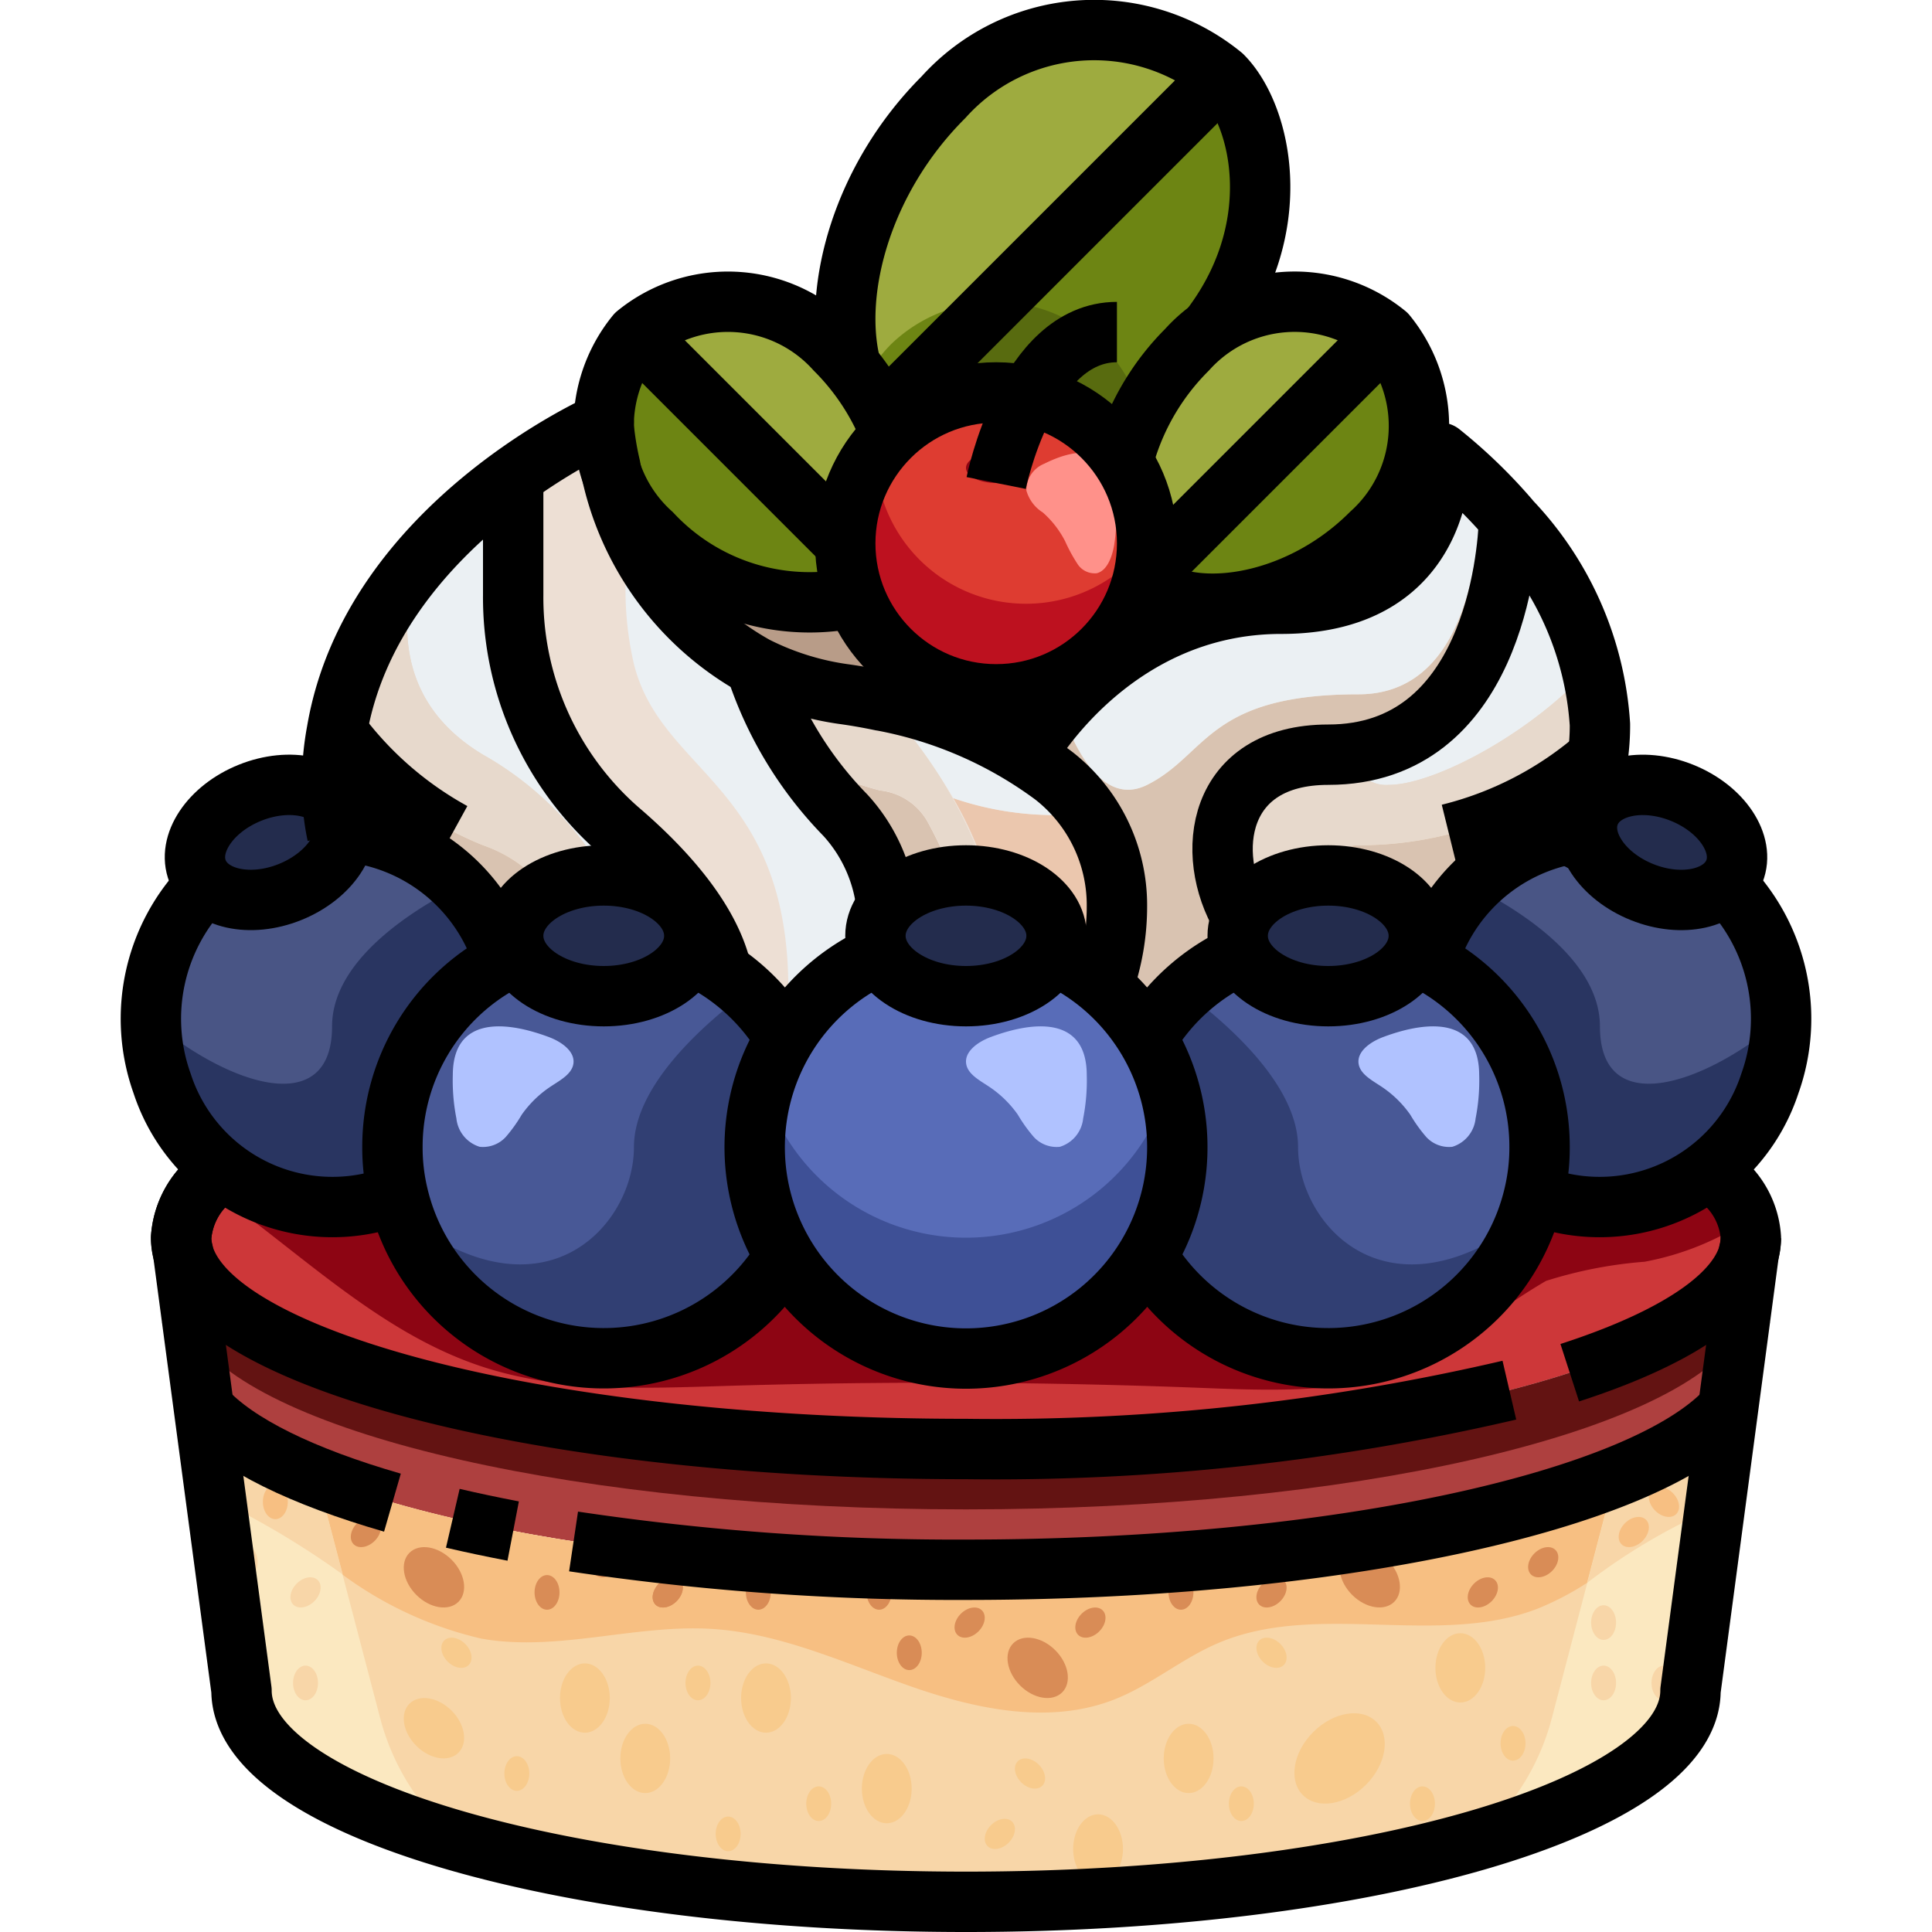 <svg xmlns="http://www.w3.org/2000/svg" viewBox="0 0 64 64"><g id="_03-blueberry_cheesecake" data-name="03-blueberry cheesecake"><path d="M25.03,22.08a9.716,9.716,0,0,1-4.809-6.6v-.01a10.071,10.071,0,0,1-.21-1.22A2.008,2.008,0,0,1,20,14a4.375,4.375,0,0,1,1.08-2.92L28,18a5,5,0,0,0,9.84,1.24,3.775,3.775,0,0,0,3.05.71,7.876,7.876,0,0,0,4.519-2.27,5.262,5.262,0,0,0,1.5-2.68h.81s.31,5-5.28,5a9.259,9.259,0,0,0-1.519.12A10.482,10.482,0,0,0,34,25l-.03.05a14.468,14.468,0,0,0-4.77-1.84h-.01c-.38-.08-.77-.15-1.19-.21A9.337,9.337,0,0,1,25.03,22.08Z" style="fill:#d6b69f"/><path d="M52.269,27.59a2.909,2.909,0,0,1,.31-.04,2.714,2.714,0,0,0,1.89,2.03,2.591,2.591,0,0,0,2.7-.3,6.363,6.363,0,0,1,1.46,6.61,6.088,6.088,0,0,1-2.23,3,5.781,5.781,0,0,1-5.46.73c-.04-.02-.08-.03-.12-.05A6.748,6.748,0,0,0,51,38a6.963,6.963,0,0,0-3.69-6.16,1.519,1.519,0,0,1,.06-.2A6.026,6.026,0,0,1,52.269,27.59Z" style="fill:#495585"/><path d="M58,41a.9.9,0,0,1-.02.23,1.011,1.011,0,0,1-.04.23v.02C57.029,45.13,45.759,48,32,48S6.971,45.13,6.061,41.48v-.02a1.011,1.011,0,0,1-.04-.23A.9.9,0,0,1,6,41a2.772,2.772,0,0,1,1.08-2l.15-.39a5.813,5.813,0,0,0,5.83,1.01c.04-.02.08-.03.12-.05A7,7,0,0,0,26,41.6a6.994,6.994,0,0,0,12,0,7,7,0,0,0,12.819-2.03c.04.02.08.03.12.05a5.781,5.781,0,0,0,5.46-.73l.6.18A2.7,2.7,0,0,1,58,41Z" style="fill:#cd3739"/><path d="M57.939,41.48l-.31,2.33v.01l-.38,2.84-.01.01C54.469,49.73,44.219,52,32,52S9.531,49.73,6.761,46.67l-.39-2.85v-.01l-.31-2.33C6.971,45.13,18.241,48,32,48S57.029,45.13,57.939,41.48Z" style="fill:#ae403f"/><path d="M55.639,26.23c1.34.51,2.16,1.66,1.83,2.59a1.084,1.084,0,0,1-.3.46,2.591,2.591,0,0,1-2.7.3,2.714,2.714,0,0,1-1.89-2.03,1.327,1.327,0,0,1,.06-.56C52.969,26.07,54.309,25.73,55.639,26.23Z" style="fill:#232c4d"/><path d="M57.239,46.67,56,56c0,3.87-10.75,7-24,7S8,59.87,8,56l-1.24-9.33C9.531,49.73,19.781,52,32,52S54.469,49.73,57.239,46.67Z" style="fill:#f8d6a8"/><path d="M51,38a6.748,6.748,0,0,1-.18,1.57A7,7,0,0,1,38,41.6,6.882,6.882,0,0,0,39,38a7,7,0,0,0-1-3.6,6.945,6.945,0,0,1,3.15-2.79A3.1,3.1,0,0,0,44,33a3.1,3.1,0,0,0,2.85-1.39,3.947,3.947,0,0,1,.46.23A6.963,6.963,0,0,1,51,38Z" style="fill:#485896"/><path d="M47,31a1.31,1.31,0,0,1-.15.61A3.1,3.1,0,0,1,44,33a3.1,3.1,0,0,1-2.849-1.39,1.314,1.314,0,0,1-.01-1.2V30.4A3.118,3.118,0,0,1,44,29a3.685,3.685,0,0,1,.58.04C45.959,29.22,47,30.03,47,31Z" style="fill:#232c4d"/><path d="M45.919,11.08a4.782,4.782,0,0,1-.51,6.6,7.876,7.876,0,0,1-4.519,2.27,3.775,3.775,0,0,1-3.05-.71,1.136,1.136,0,0,0,.06-.25L38,19Z" style="fill:#6d8513"/><path d="M45.919,11.08,38,19l-.1-.01A4.619,4.619,0,0,0,38,18a4.958,4.958,0,0,0-.9-2.86l.18-.14a8.121,8.121,0,0,1,2.04-3.41A6.1,6.1,0,0,1,40,11,4.711,4.711,0,0,1,45.919,11.08Z" style="fill:#9eab3f"/><path d="M34.08,13.12A4.832,4.832,0,0,0,33,13a5.006,5.006,0,0,0-3.49,1.41c-.08-.22-.17-.43-.27-.65L40.49,2.51C41.809,3.83,42.669,7.63,40,11a6.1,6.1,0,0,0-.68.59A8.121,8.121,0,0,0,37.28,15l-.18.14A4.979,4.979,0,0,0,34.08,13.12Z" style="fill:#6d8513"/><path d="M40.49,2.51,29.24,13.76a8.844,8.844,0,0,0-1.14-1.72l.05-.04c-.56-2.45.41-6.09,3.1-8.78A6.715,6.715,0,0,1,40.49,2.51Z" style="fill:#9eab3f"/><path d="M39,38a6.882,6.882,0,0,1-1,3.6,6.994,6.994,0,0,1-12,0A6.882,6.882,0,0,1,25,38a7.005,7.005,0,0,1,4.15-6.39A3.1,3.1,0,0,0,32,33a3.1,3.1,0,0,0,2.85-1.39,6.693,6.693,0,0,1,1.69,1.06A7.105,7.105,0,0,1,38,34.4,7,7,0,0,1,39,38Z" style="fill:#586cb8"/><path d="M34.08,13.12A5,5,0,0,1,38,18a4.619,4.619,0,0,1-.1.99,1.136,1.136,0,0,1-.06.25A5,5,0,1,1,33,13,4.832,4.832,0,0,1,34.08,13.12Z" style="fill:#de3c31"/><path d="M29.37,30.04A3.423,3.423,0,0,1,32,29a4.2,4.2,0,0,1,.72.06c1.31.21,2.28,1,2.28,1.94a1.31,1.31,0,0,1-.15.61A3.1,3.1,0,0,1,32,33a3.1,3.1,0,0,1-2.85-1.39A1.31,1.31,0,0,1,29,31,1.516,1.516,0,0,1,29.37,30.04Z" style="fill:#232c4d"/><path d="M29.24,13.76c.1.22.19.43.27.65A5.04,5.04,0,0,0,28,18l-6.919-6.92a4.78,4.78,0,0,1,6.6.51q.225.225.42.45A8.844,8.844,0,0,1,29.24,13.76Z" style="fill:#9eab3f"/><path d="M28.31,19.74l-.31.12a7.168,7.168,0,0,1-6.409-2.18,5.346,5.346,0,0,1-1.37-2.2v-.01a10.071,10.071,0,0,1-.21-1.22A2.008,2.008,0,0,1,20,14a4.375,4.375,0,0,1,1.08-2.92L28,18A5.016,5.016,0,0,0,28.31,19.74Z" style="fill:#6d8513"/><path d="M26,34.4A7,7,0,0,0,25,38a6.882,6.882,0,0,0,1,3.6,7,7,0,0,1-12.819-2.03A6.748,6.748,0,0,1,13,38a6.963,6.963,0,0,1,3.69-6.16,3.947,3.947,0,0,1,.46-.23A3.1,3.1,0,0,0,20,33a3.1,3.1,0,0,0,2.849-1.39,6.1,6.1,0,0,1,1.06.59A6.864,6.864,0,0,1,26,34.4Z" style="fill:#485896"/><path d="M18.091,29.46A1.838,1.838,0,0,0,17,31a1.31,1.31,0,0,0,.15.61,3.947,3.947,0,0,0-.46.23,1.519,1.519,0,0,0-.06-.2,6.04,6.04,0,0,0-5.21-4.09,1.327,1.327,0,0,0-.06-.56,1.112,1.112,0,0,0-.35-.5C11,26.33,11,26.17,11,26a9.355,9.355,0,0,1,.16-1.78A11.045,11.045,0,0,0,16,28,4.649,4.649,0,0,1,18.091,29.46Z" style="fill:#efd1ad"/><path d="M53,24a7.451,7.451,0,0,1-.07,1.06v.01A12.077,12.077,0,0,1,45,28c-.59,0-.66.43-.42,1.04A3.685,3.685,0,0,0,44,29a3.118,3.118,0,0,0-2.859,1.4C39.88,28.29,40.3,25,44,25c5.43,0,5.95-6.56,5.99-7.8A10.794,10.794,0,0,1,53,24Z" style="fill:#e7d9cc"/><path d="M52.929,25.07a10.377,10.377,0,0,1-.66,2.52,6.026,6.026,0,0,0-4.9,4.05,1.519,1.519,0,0,0-.06.2,3.947,3.947,0,0,0-.46-.23A1.31,1.31,0,0,0,47,31c0-.97-1.04-1.78-2.42-1.96-.24-.61-.17-1.04.42-1.04A12.077,12.077,0,0,0,52.929,25.07Z" style="fill:#efd1ad"/><path d="M49.989,17.19v.01c-.04,1.24-.56,7.8-5.99,7.8-3.7,0-4.119,3.29-2.859,5.4v.01a1.314,1.314,0,0,0,.01,1.2A6.945,6.945,0,0,0,38,34.4a7.105,7.105,0,0,0-1.46-1.73A7.842,7.842,0,0,0,37,30a5.439,5.439,0,0,0-2.1-4.31,10.7,10.7,0,0,0-.93-.64L34,25a10.482,10.482,0,0,1,6.92-4.88A9.259,9.259,0,0,1,42.439,20c5.59,0,5.28-5,5.28-5A17.057,17.057,0,0,1,49.989,17.19Z" style="fill:#eddfd4"/><path d="M37,30a7.842,7.842,0,0,1-.46,2.67,6.693,6.693,0,0,0-1.69-1.06A1.31,1.31,0,0,0,35,31c0-.94-.97-1.73-2.28-1.94a15.919,15.919,0,0,0-3.52-5.85,14.468,14.468,0,0,1,4.77,1.84,10.7,10.7,0,0,1,.93.64A5.439,5.439,0,0,1,37,30Z" style="fill:#eddfd4"/><path d="M32.72,29.06A4.2,4.2,0,0,0,32,29a3.423,3.423,0,0,0-2.63,1.04A5.315,5.315,0,0,0,28,27a12.577,12.577,0,0,1-2.97-4.92A9.337,9.337,0,0,0,28,23c.42.06.81.13,1.19.21h.01A15.919,15.919,0,0,1,32.72,29.06Z" style="fill:#f6ede8"/><path d="M29.37,30.04A1.516,1.516,0,0,0,29,31a1.31,1.31,0,0,0,.15.61A6.945,6.945,0,0,0,26,34.4a6.864,6.864,0,0,0-2.09-2.2c-.38-1.72-1.889-3.4-3.409-4.7A10.239,10.239,0,0,1,17,19.71V16l-.11-.14A18.6,18.6,0,0,1,20,14a2.008,2.008,0,0,0,.01.25,4.466,4.466,0,0,0,.21,1.22v.01a9.716,9.716,0,0,0,4.809,6.6A12.577,12.577,0,0,0,28,27,5.315,5.315,0,0,1,29.37,30.04Z" style="fill:#eddfd4"/><path d="M23.91,32.2a6.1,6.1,0,0,0-1.06-.59A1.31,1.31,0,0,0,23,31c0-1.1-1.339-2-3-2a3.938,3.938,0,0,0-1.91.46A4.649,4.649,0,0,0,16,28a11.045,11.045,0,0,1-4.84-3.78c.67-3.92,3.46-6.7,5.73-8.36L17,16v3.71a10.239,10.239,0,0,0,3.5,7.79C22.021,28.8,23.53,30.48,23.91,32.2Z" style="fill:#e7d9cc"/><path d="M23,31a1.31,1.31,0,0,1-.15.61A3.1,3.1,0,0,1,20,33a3.1,3.1,0,0,1-2.85-1.39A1.31,1.31,0,0,1,17,31a1.838,1.838,0,0,1,1.09-1.54A3.938,3.938,0,0,1,20,29C21.661,29,23,29.9,23,31Z" style="fill:#232c4d"/><path d="M16.631,31.64a1.519,1.519,0,0,1,.06.2A6.963,6.963,0,0,0,13,38a6.748,6.748,0,0,0,.18,1.57c-.04.02-.08.03-.12.05a5.813,5.813,0,0,1-5.83-1.01,6.221,6.221,0,0,1-1.86-2.72,6.363,6.363,0,0,1,1.46-6.61,2.591,2.591,0,0,0,2.7.3,2.714,2.714,0,0,0,1.89-2.03A6.04,6.04,0,0,1,16.631,31.64Z" style="fill:#495585"/><path d="M11.011,26.49a1.112,1.112,0,0,1,.35.5,1.327,1.327,0,0,1,.06.56,2.714,2.714,0,0,1-1.89,2.03,2.591,2.591,0,0,1-2.7-.3,1.084,1.084,0,0,1-.3-.46c-.33-.93.49-2.08,1.83-2.59A2.611,2.611,0,0,1,11.011,26.49Z" style="fill:#232c4d"/><path d="M32,50c12.752,0,23.358-2.466,25.569-5.732l.06-.448v-.01l.31-2.33C57.029,45.13,45.759,48,32,48S6.971,45.13,6.061,41.48l.31,2.33v.01l.062.45C8.647,47.536,19.251,50,32,50Z" style="fill:#631312"/><path d="M25.03,22.08a9.716,9.716,0,0,1-4.809-6.6,5.346,5.346,0,0,0,1.37,2.2A7.168,7.168,0,0,0,28,19.86l.31-.12a5,5,0,0,0,9.53-.5,3.775,3.775,0,0,0,3.05.71l.03.17A10.482,10.482,0,0,0,34,25l-.03.05a14.468,14.468,0,0,0-4.77-1.84h-.01c-.38-.08-.77-.15-1.19-.21A9.337,9.337,0,0,1,25.03,22.08Z" style="fill:#b89c88"/><path d="M38,37.6a6.994,6.994,0,0,1-12,0,6.83,6.83,0,0,1-.7-1.593A6.97,6.97,0,0,0,25,38a6.882,6.882,0,0,0,1,3.6,6.994,6.994,0,0,0,12,0A6.882,6.882,0,0,0,39,38a6.97,6.97,0,0,0-.3-1.993A6.83,6.83,0,0,1,38,37.6Z" style="fill:#3e5096"/><path d="M34.08,10.12A4.832,4.832,0,0,0,33,10h0l-3.76,3.76c.1.22.19.43.27.65A5.006,5.006,0,0,1,33,13a4.832,4.832,0,0,1,1.08.12,4.979,4.979,0,0,1,3.02,2.02l.18-.14a7.92,7.92,0,0,1,.535-1.3A4.911,4.911,0,0,0,37.1,12.14,4.979,4.979,0,0,0,34.08,10.12Z" style="fill:#586b0f"/><path d="M33,10a5.006,5.006,0,0,0-3.49,1.41,5.153,5.153,0,0,0-.921,1.283,9.019,9.019,0,0,1,.651,1.067Z" style="fill:#6d8513"/><path d="M34,20a4.985,4.985,0,0,1-5-4.981A4.993,4.993,0,1,0,37.84,19.24a1.136,1.136,0,0,0,.06-.25A4.619,4.619,0,0,0,38,18c0-.009,0-.018,0-.028A4.977,4.977,0,0,1,34,20Z" style="fill:#bd111f"/><path d="M43,38c0-2.018-2.26-4.033-3.741-5.137A6.993,6.993,0,0,0,38,34.4,7,7,0,0,1,39,38a6.882,6.882,0,0,1-1,3.6,6.978,6.978,0,0,0,12.571-1.255C45.946,43.877,43,40.574,43,38Z" style="fill:#313f73"/><path d="M24.739,32.864C23.258,33.969,21,35.982,21,38c0,2.574-2.946,5.877-7.571,2.345A6.978,6.978,0,0,0,26,41.6,6.882,6.882,0,0,1,25,38a7,7,0,0,1,1-3.6A6.774,6.774,0,0,0,24.739,32.864Z" style="fill:#313f73"/><path d="M53,34c0-2.252-2.818-3.941-4.223-4.643a6.265,6.265,0,0,0-1.408,2.283,1.519,1.519,0,0,0-.06.2A6.963,6.963,0,0,1,51,38a6.748,6.748,0,0,1-.18,1.57c.04.02.08.03.12.05a5.781,5.781,0,0,0,5.46-.73,6.088,6.088,0,0,0,2.23-3,6.338,6.338,0,0,0,.357-2.093C56.37,36,53,37.06,53,34Z" style="fill:#293561"/><path d="M15.227,29.355C13.824,30.056,11,31.745,11,34c0,3.06-3.37,2-5.986-.2a6.338,6.338,0,0,0,.357,2.093,6.221,6.221,0,0,0,1.86,2.72,5.813,5.813,0,0,0,5.83,1.01c.04-.02.08-.03.12-.05A6.748,6.748,0,0,1,13,38a6.963,6.963,0,0,1,3.69-6.16,1.519,1.519,0,0,0-.06-.2A6.279,6.279,0,0,0,15.227,29.355Z" style="fill:#293561"/><path d="M24.027,45.911q7.914-.242,15.832.067c2.854.112,5.93.219,8.307-1.364a20.955,20.955,0,0,1,3.047-2.182,14.41,14.41,0,0,1,3.265-.635A9.334,9.334,0,0,0,57.9,40.421,3.14,3.14,0,0,0,57,39.07l-.6-.18a5.781,5.781,0,0,1-5.46.73c-.04-.02-.08-.03-.12-.05A7,7,0,0,1,38,41.6a6.994,6.994,0,0,1-12,0,7,7,0,0,1-12.819-2.03c-.04.02-.08.03-.12.05a5.813,5.813,0,0,1-5.83-1.01l-.15.39c-.1.093-.185.19-.275.285,3.028,2.079,5.67,4.829,9.144,5.979C18.529,46.117,21.313,45.994,24.027,45.911Z" style="fill:#8d0513"/><path d="M53.5,48.927,51.4,56.94A7.927,7.927,0,0,1,48.806,61C53.243,59.727,56,57.959,56,56l1.24-9.33A10.2,10.2,0,0,1,53.5,48.927Z" style="fill:#fbe8c0"/><path d="M12.6,56.94l-2.1-8.013A10.2,10.2,0,0,1,6.761,46.67L8,56c0,1.959,2.756,3.727,7.193,5A7.927,7.927,0,0,1,12.6,56.94Z" style="fill:#fbe8c0"/><path d="M11.353,52.166a12.483,12.483,0,0,0,4.6,2.117c2.52.444,5.091-.483,7.644-.322,2.29.145,4.422,1.15,6.588,1.907s4.585,1.269,6.722.432c1.216-.476,2.238-1.355,3.439-1.868,3.291-1.406,7.254.148,10.592-1.144a9.647,9.647,0,0,0,1.635-.854l.918-3.507h0C48.823,50.78,40.947,52,32,52s-16.823-1.22-21.495-3.073h0Z" style="fill:#f7bf82"/><path d="M52.577,52.434A19.95,19.95,0,0,1,56.8,49.947l.436-3.277a5.365,5.365,0,0,1-.646.592c-.036.029-.082.056-.119.084a8.494,8.494,0,0,1-.733.5l-.07.039A15.29,15.29,0,0,1,53.5,48.927h0Z" style="fill:#f8d6a8"/><path d="M10.505,48.927h0a15.29,15.29,0,0,1-2.176-1.044l-.07-.039a8.494,8.494,0,0,1-.733-.5c-.037-.028-.083-.055-.119-.084a5.365,5.365,0,0,1-.646-.592l.4,2.991a28.22,28.22,0,0,1,4.194,2.5Z" style="fill:#f8d6a8"/><ellipse cx="33" cy="15.5" rx="1" ry="0.5" style="fill:#8d0513"/><path d="M18.091,29.46A1.838,1.838,0,0,0,17,31a1.31,1.31,0,0,0,.15.61,3.947,3.947,0,0,0-.46.23,1.519,1.519,0,0,0-.06-.2,6.04,6.04,0,0,0-5.21-4.09,1.327,1.327,0,0,0-.06-.56,1.112,1.112,0,0,0-.35-.5C11,26.33,11,26.17,11,26a9.355,9.355,0,0,1,.16-1.78A11.045,11.045,0,0,0,16,28,4.649,4.649,0,0,1,18.091,29.46Z" style="fill:#d9c3b1"/><path d="M52.929,25.07a10.377,10.377,0,0,1-.66,2.52,6.026,6.026,0,0,0-4.9,4.05,1.519,1.519,0,0,0-.06.2,3.947,3.947,0,0,0-.46-.23A1.31,1.31,0,0,0,47,31c0-.97-1.04-1.78-2.42-1.96-.24-.61-.17-1.04.42-1.04A12.077,12.077,0,0,0,52.929,25.07Z" style="fill:#d9c3b1"/><path d="M23.91,32.2c-.38-1.72-1.889-3.4-3.409-4.7A10.239,10.239,0,0,1,17,19.71V16l-.11-.14a17.379,17.379,0,0,0-3.121,2.923C13.225,20.756,13.229,23.337,16,25a10.9,10.9,0,0,1,4.057,4c1.633.021,2.943.909,2.943,2a1.31,1.31,0,0,1-.15.61A6.1,6.1,0,0,1,23.91,32.2Z" style="fill:#ebf0f3"/><path d="M16,25c-2.771-1.663-2.775-4.244-2.23-6.217a11.6,11.6,0,0,0-2.609,5.437A11.045,11.045,0,0,0,16,28a4.649,4.649,0,0,1,2.09,1.46A3.938,3.938,0,0,1,20,29c.019,0,.037,0,.056,0A10.9,10.9,0,0,0,16,25Z" style="fill:#e7d9cc"/><path d="M21,22a10.868,10.868,0,0,1-.091-4.464,11.672,11.672,0,0,1-.688-2.056v-.01a4.466,4.466,0,0,1-.21-1.22A2.008,2.008,0,0,1,20,14a18.6,18.6,0,0,0-3.11,1.86L17,16v3.71a10.239,10.239,0,0,0,3.5,7.79c1.52,1.3,3.029,2.98,3.409,4.7A6.864,6.864,0,0,1,26,34.4c.015-.025.035-.046.051-.071C26.722,26.022,21.974,25.894,21,22Z" style="fill:#eddfd4"/><path d="M29.37,30.04A5.315,5.315,0,0,0,28,27a12.577,12.577,0,0,1-2.97-4.92,9.007,9.007,0,0,1-4.121-4.544A10.868,10.868,0,0,0,21,22c.974,3.894,5.722,4.022,5.051,12.329a6.93,6.93,0,0,1,3.1-2.719A1.31,1.31,0,0,1,29,31,1.516,1.516,0,0,1,29.37,30.04Z" style="fill:#ebf0f3"/><path d="M29.167,26.187a8.537,8.537,0,0,1-2.8-1.258A11.7,11.7,0,0,0,28,27a5.315,5.315,0,0,1,1.37,3.04,3.252,3.252,0,0,1,2.2-1,14.808,14.808,0,0,0-.843-1.818A2.053,2.053,0,0,0,29.167,26.187Z" style="fill:#d9c3b1"/><path d="M32.72,29.06a15.919,15.919,0,0,0-3.52-5.85h-.01c-.38-.08-.77-.15-1.19-.21a9.337,9.337,0,0,1-2.97-.92,12.552,12.552,0,0,0,1.341,2.849,8.537,8.537,0,0,0,2.8,1.258,2.053,2.053,0,0,1,1.558,1.035,14.808,14.808,0,0,1,.843,1.818A4.331,4.331,0,0,1,32,29,4.2,4.2,0,0,1,32.72,29.06Z" style="fill:#e7d9cc"/><path d="M31.578,26.44a11.686,11.686,0,0,1,1.142,2.62c1.31.21,2.28,1,2.28,1.94a1.31,1.31,0,0,1-.15.61,6.693,6.693,0,0,1,1.69,1.06A7.842,7.842,0,0,0,37,30a5.473,5.473,0,0,0-.714-2.693A2.635,2.635,0,0,0,35,27,10.328,10.328,0,0,1,31.578,26.44Z" style="fill:#ebc7ae"/><path d="M34.9,25.69a10.7,10.7,0,0,0-.93-.64,14.468,14.468,0,0,0-4.77-1.84,18.69,18.69,0,0,1,2.378,3.23A10.328,10.328,0,0,0,35,27a2.635,2.635,0,0,1,1.286.307A5.371,5.371,0,0,0,34.9,25.69Z" style="fill:#ebf0f3"/><path d="M49.075,16.214C49.018,18.879,48.385,23,45,23c-5,0-5,2-7,3-1.576.788-2.529-1.524-2.863-2.541A9.843,9.843,0,0,0,34,25l-.03.05a10.7,10.7,0,0,1,.93.64A5.439,5.439,0,0,1,37,30a7.842,7.842,0,0,1-.46,2.67A7.105,7.105,0,0,1,38,34.4a6.945,6.945,0,0,1,3.15-2.79,1.314,1.314,0,0,1-.01-1.2V30.4C39.88,28.29,40.3,25,44,25c5.43,0,5.95-6.56,5.99-7.8v-.01C49.67,16.823,49.361,16.5,49.075,16.214Z" style="fill:#d9c3b1"/><path d="M38,26c2-1,2-3,7-3,3.385,0,4.018-4.121,4.075-6.786A15.606,15.606,0,0,0,47.719,15s.31,5-5.28,5a9.259,9.259,0,0,0-1.519.12,9.942,9.942,0,0,0-5.783,3.339C35.471,24.476,36.424,26.788,38,26Z" style="fill:#ebf0f3"/><path d="M46,26c1.536,0,4.834-1.77,6.738-3.949A12.381,12.381,0,0,0,49.989,17.2c-.038,1.176-.516,7.131-5.2,7.739A1.128,1.128,0,0,0,46,26Z" style="fill:#ebf0f3"/><path d="M46,26a1.128,1.128,0,0,1-1.213-1.061A5.982,5.982,0,0,1,44,25c-3.7,0-4.119,3.29-2.859,5.4A3.118,3.118,0,0,1,44,29a3.685,3.685,0,0,1,.58.04c-.24-.61-.17-1.04.42-1.04a12.077,12.077,0,0,0,7.93-2.93v-.01A7.451,7.451,0,0,0,53,24a7.647,7.647,0,0,0-.261-1.949C50.834,24.23,47.536,26,46,26Z" style="fill:#e7d9cc"/><path d="M32.807,34.358c-.423.16-.869.483-.8.889.056.331.423.53.724.728a3.6,3.6,0,0,1,.987.952,4.967,4.967,0,0,0,.529.738,1.024,1.024,0,0,0,.864.324,1.1,1.1,0,0,0,.77-.938A6.485,6.485,0,0,0,36,35.6C35.991,33.75,34.4,33.759,32.807,34.358Z" style="fill:#b0c2ff"/><path d="M18.193,34.358c.423.16.869.483.8.889-.056.331-.423.53-.724.728a3.6,3.6,0,0,0-.987.952,4.967,4.967,0,0,1-.529.738,1.024,1.024,0,0,1-.864.324,1.1,1.1,0,0,1-.77-.938A6.485,6.485,0,0,1,15,35.6C15.009,33.75,16.6,33.759,18.193,34.358Z" style="fill:#b0c2ff"/><path d="M45.807,34.358c-.423.16-.869.483-.8.889.056.331.423.53.724.728a3.6,3.6,0,0,1,.987.952,4.967,4.967,0,0,0,.529.738,1.024,1.024,0,0,0,.864.324,1.1,1.1,0,0,0,.77-.938A6.485,6.485,0,0,0,49,35.6C48.991,33.75,47.4,33.759,45.807,34.358Z" style="fill:#b0c2ff"/><ellipse cx="51.121" cy="51.75" rx="0.574" ry="0.413" transform="translate(-21.62 51.28) rotate(-44.98)" style="fill:#d98c56"/><ellipse cx="54.121" cy="50.75" rx="0.574" ry="0.413" transform="translate(-20.035 53.108) rotate(-44.98)" style="fill:#f7bf82"/><ellipse cx="33.121" cy="60.75" rx="0.574" ry="0.413" transform="translate(-33.249 41.191) rotate(-44.98)" style="fill:#f8cb8d"/><ellipse cx="10.121" cy="52.75" rx="0.574" ry="0.413" transform="translate(-34.325 22.591) rotate(-44.98)" style="fill:#f8d6a8"/><ellipse cx="53.121" cy="53.75" rx="0.413" ry="0.574" style="fill:#f8d6a8"/><ellipse cx="29.121" cy="52.75" rx="0.413" ry="0.574" style="fill:#d98c56"/><ellipse cx="41.121" cy="59.75" rx="0.413" ry="0.574" style="fill:#f8cb8d"/><ellipse cx="34.121" cy="58.75" rx="0.413" ry="0.574" transform="translate(-31.543 41.312) rotate(-44.98)" style="fill:#f8cb8d"/><ellipse cx="42.121" cy="54.75" rx="0.413" ry="0.574" transform="translate(-26.374 45.796) rotate(-44.98)" style="fill:#f8cb8d"/><ellipse cx="55.121" cy="49.75" rx="0.413" ry="0.574" transform="translate(-19.035 53.522) rotate(-44.98)" style="fill:#f7bf82"/><ellipse cx="55.121" cy="55.75" rx="0.413" ry="0.574" style="fill:#f8d6a8"/><ellipse cx="10.121" cy="55.75" rx="0.413" ry="0.574" style="fill:#f8d6a8"/><ellipse cx="8.121" cy="51.75" rx="0.413" ry="0.574" style="fill:#f8d6a8"/><ellipse cx="14.375" cy="57.25" rx="0.825" ry="1.148" transform="translate(-36.282 26.95) rotate(-45.02)" style="fill:#f8cb8d"/><ellipse cx="29.375" cy="59.25" rx="0.825" ry="1.148" style="fill:#f8cb8d"/><ellipse cx="19.375" cy="56.25" rx="0.825" ry="1.148" style="fill:#f8cb8d"/><ellipse cx="39.375" cy="58.25" rx="0.825" ry="1.148" style="fill:#f8cb8d"/><ellipse cx="36.375" cy="61.25" rx="0.825" ry="1.148" style="fill:#f8cb8d"/><ellipse cx="25.375" cy="56.25" rx="0.825" ry="1.148" style="fill:#f8cb8d"/><ellipse cx="36.121" cy="53.75" rx="0.574" ry="0.413" transform="translate(-27.423 41.263) rotate(-44.98)" style="fill:#d98c56"/><ellipse cx="22.121" cy="52.75" rx="0.574" ry="0.413" transform="translate(-30.814 31.074) rotate(-44.98)" style="fill:#d98c56"/><ellipse cx="32.121" cy="53.75" rx="0.574" ry="0.413" transform="translate(-28.594 38.435) rotate(-44.98)" style="fill:#d98c56"/><ellipse cx="22.121" cy="52.75" rx="0.574" ry="0.413" transform="translate(-30.814 31.074) rotate(-44.98)" style="fill:#d98c56"/><ellipse cx="42.121" cy="52.75" rx="0.574" ry="0.413" transform="translate(-24.961 45.211) rotate(-44.98)" style="fill:#d98c56"/><ellipse cx="49.121" cy="52.75" rx="0.574" ry="0.413" transform="translate(-22.912 50.159) rotate(-44.98)" style="fill:#d98c56"/><ellipse cx="50.121" cy="57.75" rx="0.413" ry="0.574" style="fill:#f8cb8d"/><ellipse cx="53.121" cy="55.75" rx="0.413" ry="0.574" style="fill:#f8d6a8"/><ellipse cx="47.121" cy="59.75" rx="0.413" ry="0.574" style="fill:#f8cb8d"/><ellipse cx="23.121" cy="55.75" rx="0.413" ry="0.574" style="fill:#f8cb8d"/><ellipse cx="17.121" cy="58.75" rx="0.413" ry="0.574" style="fill:#f8cb8d"/><ellipse cx="27.121" cy="59.75" rx="0.413" ry="0.574" style="fill:#f8cb8d"/><ellipse cx="24.121" cy="60.75" rx="0.413" ry="0.574" style="fill:#f8cb8d"/><ellipse cx="39.121" cy="52.75" rx="0.413" ry="0.574" style="fill:#d98c56"/><ellipse cx="15.121" cy="54.75" rx="0.413" ry="0.574" transform="translate(-34.276 26.711) rotate(-44.98)" style="fill:#f8cb8d"/><ellipse cx="25.121" cy="52.75" rx="0.413" ry="0.574" style="fill:#d98c56"/><ellipse cx="30.121" cy="54.75" rx="0.413" ry="0.574" style="fill:#d98c56"/><ellipse cx="20.121" cy="51.75" rx="0.574" ry="0.413" transform="translate(-30.692 29.367) rotate(-44.98)" style="fill:#d98c56"/><ellipse cx="18.121" cy="52.75" rx="0.413" ry="0.574" style="fill:#d98c56"/><ellipse cx="12.121" cy="50.75" rx="0.574" ry="0.413" transform="translate(-32.326 23.42) rotate(-44.98)" style="fill:#d98c56"/><ellipse cx="9.121" cy="49.75" rx="0.413" ry="0.574" style="fill:#f7bf82"/><ellipse cx="34.375" cy="55.25" rx="0.825" ry="1.148" transform="translate(-29.005 40.511) rotate(-45.02)" style="fill:#d98c56"/><ellipse cx="14.375" cy="52.25" rx="0.825" ry="1.148" transform="translate(-32.745 25.485) rotate(-45.02)" style="fill:#d98c56"/><ellipse cx="45.375" cy="52.25" rx="0.825" ry="1.148" transform="translate(-23.658 47.412) rotate(-45.02)" style="fill:#d98c56"/><ellipse cx="44.375" cy="58.25" rx="1.719" ry="1.235" transform="translate(-28.188 48.414) rotate(-44.98)" style="fill:#f8cb8d"/><ellipse cx="21.375" cy="58.25" rx="0.825" ry="1.148" style="fill:#f8cb8d"/><ellipse cx="48.375" cy="55.25" rx="0.825" ry="1.148" style="fill:#f8cb8d"/><path d="M34.6,15.358a.949.949,0,0,0-.6.889,1.258,1.258,0,0,0,.543.728,3.244,3.244,0,0,1,.74.952,5.358,5.358,0,0,0,.4.738.678.678,0,0,0,.648.324c.339-.081.51-.533.578-.938A8.6,8.6,0,0,0,37,16.605C36.993,14.75,35.8,14.759,34.6,15.358Z" style="fill:#ff918a"/><path d="M34.85,31.61a7,7,0,1,1-5.7,0" style="fill:none;stroke:#000;stroke-linejoin:round;stroke-width:2px"/><ellipse cx="32" cy="31" rx="3" ry="2" style="fill:none;stroke:#000;stroke-linejoin:round;stroke-width:2px"/><path d="M41.15,31.61A6.945,6.945,0,0,0,38,34.4" style="fill:none;stroke:#000;stroke-linejoin:round;stroke-width:2px"/><path d="M46.85,31.61a3.947,3.947,0,0,1,.46.23A6.963,6.963,0,0,1,51,38a6.748,6.748,0,0,1-.18,1.57A7,7,0,0,1,38,41.6" style="fill:none;stroke:#000;stroke-linejoin:round;stroke-width:2px"/><ellipse cx="44" cy="31" rx="3" ry="2" style="fill:none;stroke:#000;stroke-linejoin:round;stroke-width:2px"/><path d="M47.31,31.84a1.519,1.519,0,0,1,.06-.2,6.04,6.04,0,0,1,5.21-4.09" style="fill:none;stroke:#000;stroke-linejoin:round;stroke-width:2px"/><path d="M57.17,29.28a6.363,6.363,0,0,1,1.46,6.61,5.933,5.933,0,0,1-7.69,3.73c-.04-.02-.08-.03-.12-.05" style="fill:none;stroke:#000;stroke-linejoin:round;stroke-width:2px"/><ellipse cx="55.056" cy="27.906" rx="1.773" ry="2.582" transform="translate(8.647 68.602) rotate(-68.126)" style="fill:none;stroke:#000;stroke-linejoin:round;stroke-width:2px"/><path d="M11.42,27.55a6.04,6.04,0,0,1,5.21,4.09,1.519,1.519,0,0,1,.06.2" style="fill:none;stroke:#000;stroke-linejoin:round;stroke-width:2px"/><path d="M6.83,29.28a6.363,6.363,0,0,0-1.46,6.61,5.933,5.933,0,0,0,7.69,3.73c.04-.02.08-.03.12-.05" style="fill:none;stroke:#000;stroke-linejoin:round;stroke-width:2px"/><ellipse cx="8.944" cy="27.906" rx="2.582" ry="1.773" transform="translate(-9.753 5.341) rotate(-21.874)" style="fill:none;stroke:#000;stroke-linejoin:round;stroke-width:2px"/><path d="M26,41.6a7,7,0,0,1-12.82-2.03A6.748,6.748,0,0,1,13,38a6.963,6.963,0,0,1,3.69-6.16,3.947,3.947,0,0,1,.46-.23" style="fill:none;stroke:#000;stroke-linejoin:round;stroke-width:2px"/><path d="M26,34.4a6.945,6.945,0,0,0-3.15-2.79" style="fill:none;stroke:#000;stroke-linejoin:round;stroke-width:2px"/><ellipse cx="20" cy="31" rx="3" ry="2" style="fill:none;stroke:#000;stroke-linejoin:round;stroke-width:2px"/><circle cx="33" cy="18" r="5" style="fill:none;stroke:#000;stroke-linejoin:round;stroke-width:2px"/><path d="M33,16s1-5,4-5" style="fill:none;stroke:#000;stroke-linejoin:round;stroke-width:2px"/><path d="M17,16v3.71a10.239,10.239,0,0,0,3.5,7.79c1.52,1.3,3.03,2.98,3.41,4.7" style="fill:none;stroke:#000;stroke-linejoin:round;stroke-width:2px"/><path d="M11.17,27.66v-.01A7.812,7.812,0,0,1,11,26a9.355,9.355,0,0,1,.16-1.78C12.33,17.36,20,14,20,14a2.008,2.008,0,0,0,.01.25,10.071,10.071,0,0,0,.21,1.22v.01a9.715,9.715,0,0,0,4.81,6.6A9.337,9.337,0,0,0,28,23c.42.06.81.13,1.19.21h.01a13.789,13.789,0,0,1,5.7,2.48A5.439,5.439,0,0,1,37,30a7.842,7.842,0,0,1-.46,2.67" style="fill:none;stroke:#000;stroke-linejoin:round;stroke-width:2px"/><path d="M34,25s2.75-5,8.44-5c5.59,0,5.28-5,5.28-5a17.057,17.057,0,0,1,2.27,2.19v.01A10.794,10.794,0,0,1,53,24a7.451,7.451,0,0,1-.07,1.06v.01a10.862,10.862,0,0,1-1.15,3.6" style="fill:none;stroke:#000;stroke-linejoin:round;stroke-width:2px"/><path d="M41.14,30.41V30.4C39.88,28.29,40.3,25,44,25c5.43,0,5.95-6.56,5.99-7.8v-.01C50,17.07,50,17,50,17" style="fill:none;stroke:#000;stroke-linejoin:round;stroke-width:2px"/><path d="M53,25s-.02.02-.07.06v.01A11.835,11.835,0,0,1,48,27.629" style="fill:none;stroke:#000;stroke-linejoin:round;stroke-width:2px"/><path d="M25,22s.01.03.03.08A12.577,12.577,0,0,0,28,27a5.315,5.315,0,0,1,1.37,3.04v.01" style="fill:none;stroke:#000;stroke-linejoin:round;stroke-width:2px"/><path d="M11,24s.05.08.16.22A11.888,11.888,0,0,0,15,27.578" style="fill:none;stroke:#000;stroke-linejoin:round;stroke-width:2px"/><path d="M28.153,12c-.56-2.448.407-6.087,3.1-8.778a6.708,6.708,0,0,1,9.238-.711C41.811,3.833,42.668,7.633,40,11" style="fill:none;stroke:#000;stroke-linejoin:round;stroke-width:2px"/><line x1="40.489" y1="2.511" x2="29.119" y2="13.881" style="fill:none;stroke:#000;stroke-linejoin:round;stroke-width:2px"/><path d="M28,19.855a7.158,7.158,0,0,1-6.413-2.177,4.793,4.793,0,0,1-.508-6.6,4.793,4.793,0,0,1,6.6.508A8.12,8.12,0,0,1,29.721,15" style="fill:none;stroke:#000;stroke-linejoin:round;stroke-width:2px"/><line x1="21.079" y1="11.079" x2="28.002" y2="18.002" style="fill:none;stroke:#000;stroke-linejoin:round;stroke-width:2px"/><path d="M37.8,19.2c1.4,1.4,5.091,1,7.614-1.523a4.793,4.793,0,0,0,.508-6.6,4.793,4.793,0,0,0-6.6.508A8.108,8.108,0,0,0,37.279,15" style="fill:none;stroke:#000;stroke-linejoin:round;stroke-width:2px"/><line x1="45.921" y1="11.079" x2="38" y2="19" style="fill:none;stroke:#000;stroke-linejoin:round;stroke-width:2px"/><path d="M7.077,39A2.763,2.763,0,0,0,6,41a1.969,1.969,0,0,0,.061.456L8,56c0,3.866,10.745,7,24,7s24-3.134,24-7l1.939-14.544A1.969,1.969,0,0,0,58,41" style="fill:none;stroke:#000;stroke-linejoin:round;stroke-width:2px"/><path d="M50,46.051A75.07,75.07,0,0,1,32,48C17.641,48,6,44.866,6,41a2.763,2.763,0,0,1,1.077-2" style="fill:none;stroke:#000;stroke-linejoin:round;stroke-width:2px"/><path d="M57,39.069A2.7,2.7,0,0,1,58,41c0,1.7-2.253,3.26-6,4.473" style="fill:none;stroke:#000;stroke-linejoin:round;stroke-width:2px"/><line x1="57.63" y1="43.82" x2="57.63" y2="43.81" style="fill:none;stroke:#000;stroke-linejoin:round;stroke-width:2px"/><line x1="6.37" y1="43.82" x2="6.37" y2="43.81" style="fill:none;stroke:#000;stroke-linejoin:round;stroke-width:2px"/><path d="M13,49.777c-2.984-.861-5.17-1.925-6.24-3.107" style="fill:none;stroke:#000;stroke-linejoin:round;stroke-width:2px"/><path d="M17,50.718q-1.041-.2-2-.423" style="fill:none;stroke:#000;stroke-linejoin:round;stroke-width:2px"/><path d="M57.25,46.66l-.01.01C54.47,49.73,44.22,52,32,52a85.681,85.681,0,0,1-13-.937" style="fill:none;stroke:#000;stroke-linejoin:round;stroke-width:2px"/></g></svg>